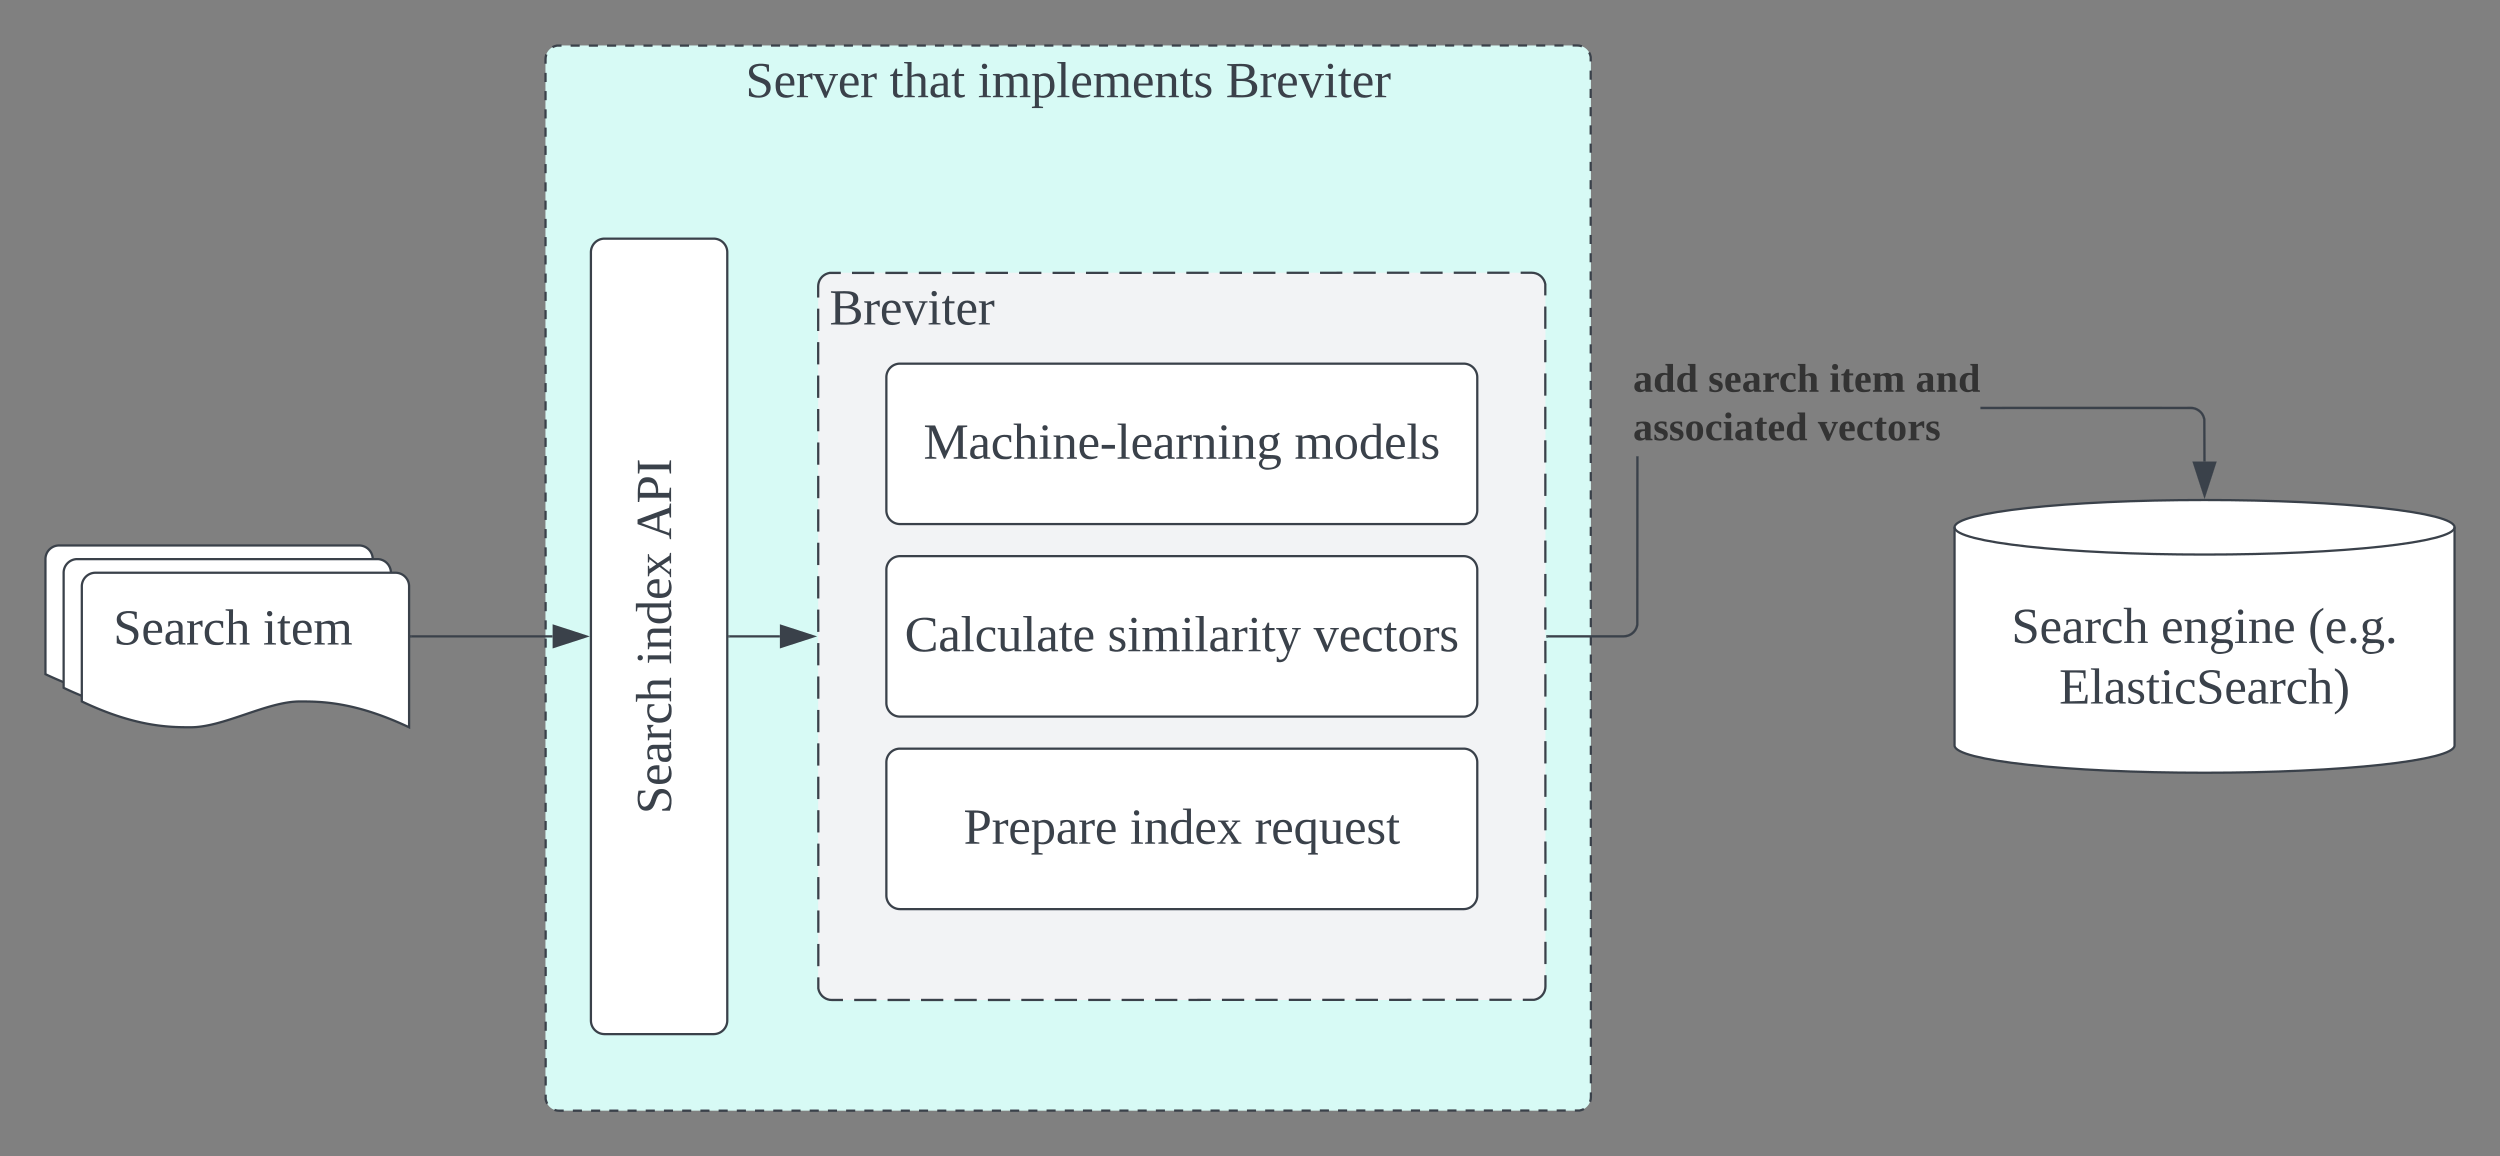 <svg xmlns="http://www.w3.org/2000/svg" xmlns:xlink="http://www.w3.org/1999/xlink" xmlns:lucid="lucid" width="1100" height="508.71"><rect width="100%" height="100%" fill="#808080" stroke="none"/><g transform="translate(-120 -451.294)" lucid:page-tab-id="sRNW0pZGo3Zp"><path d="M360 477.3a6 6 0 0 1 6-6h448a6 6 0 0 1 6 6V934a6 6 0 0 1-6 6H366a6 6 0 0 1-6-6z" fill="#d7faf5"/><path d="M363.08 472.07l.2-.12.87-.36.9-.23h2.02m4 0h4m4.02 0h4m4 0h4.02m4 0h4m4.02 0h4m4.02 0h4m4 0h4.02m4 0h4.02m4 0h4.02m4 0l4-.02m4.02 0h4m4.02 0h4m4.02 0h4m4 0h4.02m4 0h4.02m4 0h4m4.02 0h4m4.02 0h4m4.02 0h4m4 0h4.02m4 0h4.02m4 0h4m4.02 0h4m4.02 0h4m4.02 0l4-.02m4 0h4.02m4 0h4.02m4 0h4m4.02 0h4m4.02 0h4m4.02 0h4m4 0h4.02m4 0h4.02m4 0h4.02m4 0h4m4.02 0h4m4.02 0h4m4 0h4.02m4 0h4.02m4 0l4.02-.02m4 0h4m4.02 0h4m4.02 0h4m4 0h4.02m4 0h4.02m4 0h4.02m4 0h4m4.02 0h4m4.02 0h4m4.02 0h4m4 0h4.02m4 0h4.02m4 0h4m4.02 0h4m4.02 0h4m4.02 0h2l.94.07.9.22.23.08m3.15 2.7l.13.2.36.86.23.92v2m0 4.02v4m0 4.03v4.02m0 4v4.03m0 4v4.03m0 4v4.03m0 4.02v4.02m0 4v4.02m0 4.02v4m0 4.03v4.02m0 4.02v4m0 4.03v4m0 4.02v4m0 4.02v4.02m0 4v4.03m.02 4v4.03m0 4v4.02m0 4.02v4m0 4.03v4m0 4.03v4m0 4.03v4m0 4.02v4.02m0 4V655m0 4v4.03m0 4v4.03m0 4v4.02m0 4.02v4m0 4.03v4m0 4.03v4m0 4.02v4.02m0 4l.02 4.03m0 4v4.03m0 4v4.03m0 4v4m0 4.03v4m0 4.03v4m0 4.03v4m0 4.02v4m0 4.02v4.02m0 4v4.03m0 4v4.02m0 4v4.03m0 4v4.02m0 4.02v4m0 4.02v4m0 4.03v4m.02 4.03v4m0 4.02v4.02m0 4v4.03m0 4v4.03m0 4v4.03m0 4.02v4m0 4.03v4m0 4.03v4m0 4.03v4.02m0 4.02v4m0 4.02v4.02m0 4V934l-.07.94-.22.9-.08.23m-2.7 3.15l-.2.13-.87.36-.9.23h-2.02m-4 0h-4m-4.02 0h-4m-4 0h-4.02m-4 0h-4m-4.02 0h-4m-4.02 0h-4m-4 0h-4.02m-4 0h-4.02m-4 0h-4.02m-4 0h-4m-4.02 0h-4m-4.02 0h-4m-4.02 0h-4m-4 0h-4.02m-4 .02h-4.02m-4 0h-4m-4.02 0h-4m-4.02 0h-4m-4.02 0h-4m-4 0h-4.02m-4 0h-4.02m-4 0h-4m-4.02 0h-4m-4.02 0h-4m-4.02 0h-4m-4 0h-4.02m-4 0h-4.02m-4 0h-4m-4.02 0h-4m-4.02.02h-4m-4.02 0h-4m-4 0h-4.02m-4 0h-4.02m-4 0h-4.02m-4 0h-4m-4.02 0h-4m-4.02 0h-4m-4 0h-4.02m-4 0h-4.02m-4 0h-4.02m-4 0h-4m-4.02 0h-4m-4.02 0h-4m-4 0h-4.02m-4 .02h-4.02m-4 0h-4.02m-4 0h-4m-4.02 0h-4m-4.02 0h-4m-4.02 0h-4m-4 0h-4.02m-4 0h-4.02m-4 0h-4m-4.02 0h-4m-4.02 0h-4m-4.02 0h-2l-.94-.07-.9-.22-.23-.08m-3.15-2.7l-.13-.2-.36-.87-.23-.9v-2.02m0-4v-4.03m0-4v-4.03m0-4v-4.03m0-4v-4.02m0-4.02v-4m0-4.03v-4m0-4.03v-4m0-4.02v-4.02m0-4v-4.03m0-4v-4.03m0-4v-4.03m0-4v-4m0-4.03v-4m0-4.03v-4m-.02-4.03v-4m0-4.02v-4m0-4.02v-4.02m0-4v-4.03m0-4v-4.02m0-4v-4.03m0-4v-4.02m0-4.02v-4m0-4.02v-4m0-4.03v-4m0-4.03v-4m0-4.02v-4.02m0-4v-4.03m0-4v-4.03m0-4v-4.03m0-4.02l-.02-4m0-4.03v-4m0-4.03v-4m0-4.03v-4.02m0-4.02v-4m0-4.02v-4.02m0-4v-4.03m0-4.02v-4.02m0-4v-4.02m0-4.02v-4m0-4.03v-4.02m0-4.02v-4m0-4.03v-4m0-4.02v-4m0-4.02v-4.02m0-4v-4.03m-.02-4v-4.03m0-4v-4.02m0-4.02v-4m0-4.03v-4m0-4.03v-4m0-4.03v-4m0-4.02v-4.02m0-4v-4.03m0-4v-4.03m0-4v-4.03m0-4v-4.02m0-4.02v-2l.07-.94.22-.92.08-.22" stroke="#3a414a" fill="none"/><use xlink:href="#a" transform="matrix(1,0,0,1,365,476.294) translate(83.056 17.778)"/><use xlink:href="#b" transform="matrix(1,0,0,1,365,476.294) translate(146.389 17.778)"/><use xlink:href="#c" transform="matrix(1,0,0,1,365,476.294) translate(185.216 17.778)"/><use xlink:href="#d" transform="matrix(1,0,0,1,365,476.294) translate(294.352 17.778)"/><path d="M386 906.3a6 6 0 0 1-6-6v-338a6 6 0 0 1 6-6h48a6 6 0 0 1 6 6v338a6 6 0 0 1-6 6z" stroke="#3a414a" fill="#fff"/><use xlink:href="#e" transform="matrix(6.123233995736766e-17,-1,1,6.123233995736766e-17,385,901.294) translate(91.821 30.278)"/><use xlink:href="#f" transform="matrix(6.123233995736766e-17,-1,1,6.123233995736766e-17,385,901.294) translate(157.623 30.278)"/><use xlink:href="#g" transform="matrix(6.123233995736766e-17,-1,1,6.123233995736766e-17,385,901.294) translate(212.5 30.278)"/><path d="M1200 779.3c0 6.62-49.25 12-110 12s-110-5.38-110-12v-96c0-6.63 49.25-12 110-12s110 5.37 110 12z" stroke="#3a414a" fill="#fff"/><path d="M1200 683.3c0 6.62-49.25 12-110 12s-110-5.38-110-12" stroke="#3a414a" fill="none"/><use xlink:href="#e" transform="matrix(1,0,0,1,985,700.294) translate(20.062 33.903)"/><use xlink:href="#h" transform="matrix(1,0,0,1,985,700.294) translate(85.864 33.903)"/><use xlink:href="#i" transform="matrix(1,0,0,1,985,700.294) translate(150.556 33.903)"/><use xlink:href="#j" transform="matrix(1,0,0,1,985,700.294) translate(41.049 60.569)"/><path d="M140 697.3a6 6 0 0 1 6-6h132a6 6 0 0 1 6 6v62c-24.05-11.36-39.02-11.36-48.1-11.36-14.4 0-33.55 11.35-47.95 11.35-8.93 0-24.05 0-47.95-11.36z" stroke="#3a414a" fill="#fff"/><path d="M148 703.3a6 6 0 0 1 6-6h132a6 6 0 0 1 6 6v62c-24.05-11.36-39.02-11.36-48.1-11.36-14.4 0-33.55 11.35-47.95 11.35-8.93 0-24.05 0-47.95-11.36z" stroke="#3a414a" fill="#fff"/><path d="M156 709.3a6 6 0 0 1 6-6h132a6 6 0 0 1 6 6v62c-24.05-11.36-39.02-11.36-48.1-11.36-14.4 0-33.55 11.35-47.95 11.35-8.93 0-24.05 0-47.95-11.36z" stroke="#3a414a" fill="#fff"/><use xlink:href="#e" transform="matrix(1,0,0,1,161,708.294) translate(8.877 26.59)"/><use xlink:href="#k" transform="matrix(1,0,0,1,161,708.294) translate(74.679 26.59)"/><path d="M300.95 731.3h62.2" stroke="#3a414a" fill="none"/><path d="M300.97 731.8h-.52v-1h.52z" stroke="#3a414a" stroke-width=".05" fill="#3a414a"/><path d="M377.92 731.3l-14.27 4.63v-9.27z" stroke="#3a414a" fill="#3a414a"/><path d="M440.96 731.3h22.2" stroke="#3a414a" fill="none"/><path d="M440.98 731.8h-.52v-1h.52z" stroke="#3a414a" stroke-width=".05" fill="#3a414a"/><path d="M477.92 731.3l-14.27 4.63v-9.27z" stroke="#3a414a" fill="#3a414a"/><path d="M840.9 726.3l-.25 1-.4.95-.53.87-.66.77-.78.65-.87.54-.93.38-1 .24-1 .07h-33.5v-1h33.47l.88-.08.84-.2.8-.33.74-.46.65-.56.56-.65.46-.74.33-.8.2-.83.05-74.04h1zM1085 630.36l1 .24.93.4.87.53.78.67.66.77.53.87.38.94.25 1.02.07 18.6h-1l-.07-18.48-.2-.83-.33-.8-.45-.74-.56-.65-.67-.55-.73-.46-.8-.34-.84-.2-.88-.07-92.53.02v-1l92.57-.03z" stroke="#3a414a" stroke-width=".05" fill="#3a414a"/><path d="M800.98 731.8h-.52v-1h.52z" fill="#3a414a"/><path d="M801 731.82h-.56v-1.05h.56zm-.5-1v.95h.45v-.95z" stroke="#3a414a" stroke-width=".05" fill="#3a414a"/><path d="M1090 669.18l-4.64-14.27h9.28z" fill="#3a414a"/><path d="M1090 670.8l-5.32-16.4h10.64zm-3.95-15.4l3.95 12.16 3.95-12.15z" stroke="#3a414a" stroke-width=".05" fill="#3a414a"/><use xlink:href="#l" transform="matrix(1,0,0,1,838.512,609.461) translate(0 14.222)"/><use xlink:href="#m" transform="matrix(1,0,0,1,838.512,609.461) translate(33.086 14.222)"/><use xlink:href="#n" transform="matrix(1,0,0,1,838.512,609.461) translate(86.42 14.222)"/><use xlink:href="#o" transform="matrix(1,0,0,1,838.512,609.461) translate(124.296 14.222)"/><use xlink:href="#p" transform="matrix(1,0,0,1,838.512,609.461) translate(0 35.556)"/><use xlink:href="#q" transform="matrix(1,0,0,1,838.512,609.461) translate(81.333 35.556)"/><path d="M480 577.3a6 6 0 0 1 6-6h308a6 6 0 0 1 6 6v308a6 6 0 0 1-6 6H486a6 6 0 0 1-6-6z" fill="#f2f3f5"/><path d="M494.87 571.37h9.8m4.9 0h9.82m4.9 0h9.8m4.9 0l9.8-.02m4.9 0h9.82m4.9 0h9.8m4.92 0h9.8m4.9 0h9.82m4.9 0h9.8m4.9-.02h9.82m4.9 0h9.8m4.9 0h9.82m4.9 0h9.8m4.92 0h9.8m4.9 0l9.82-.02m4.9 0h9.8m4.9 0h9.82m4.9 0h9.8m4.9 0h9.82m4.9 0h9.8m4.92 0h4.9l.94.07.9.22.88.35.8.5.72.6.6.72.5.8.37.87.23.92v4.9m0 4.9v9.8m0 4.9v9.82m0 4.9v9.8m0 4.92v9.8m0 4.9v9.82m.02 4.9v9.8m0 4.9v9.82m0 4.9v9.8m0 4.9v9.82m0 4.9v9.8m0 4.92l.02 9.8m0 4.9v9.82m0 4.9v9.8m0 4.9v9.82m0 4.9v9.8m0 4.9v9.82m0 4.9l.02 9.8m0 4.92v9.8m0 4.9v9.82m0 4.9v9.8m0 4.9v4.9l-.07.95-.22.92-.35.87-.5.8-.6.72-.72.6-.8.5-.88.36-.9.22h-4.92m-4.9 0h-9.8m-4.9 0h-9.82m-4.9 0h-9.8m-4.9 0l-9.8.02m-4.9 0h-9.82m-4.9 0h-9.8m-4.92 0h-9.8m-4.9 0h-9.82m-4.9 0h-9.8m-4.9 0l-9.82.02m-4.9 0h-9.8m-4.9 0h-9.82m-4.9 0h-9.8m-4.92 0h-9.8m-4.9 0h-9.82m-4.9.02h-9.8m-4.9 0h-9.82m-4.9 0h-9.8m-4.9 0h-9.82m-4.9 0h-9.8m-4.92 0H486l-.94-.06-.9-.22-.88-.36-.8-.5-.72-.6-.6-.72-.5-.8-.37-.87-.23-.92v-4.9m0-4.9v-9.8m0-4.92v-9.8m0-4.9v-9.8m0-4.9v-9.82m0-4.9v-9.8m-.02-4.9v-9.82m0-4.9v-9.8m0-4.9v-9.82m0-4.9v-9.8m0-4.92v-9.8m0-4.9l-.02-9.82m0-4.9v-9.8m0-4.9v-9.82m0-4.9v-9.8m0-4.9v-9.82m0-4.9v-9.8m0-4.92l-.02-9.8m0-4.9v-9.82m0-4.9v-9.8m0-4.9v-9.82m0-4.9v-4.9l.07-.94.22-.92.35-.87.5-.8.6-.72.72-.6.8-.5.88-.36.9-.23h4.92" stroke="#3a414a" fill="none"/><g><use xlink:href="#r" transform="matrix(1,0,0,1,485,576.294) translate(0 17.778)"/></g><path d="M510 617.3a6 6 0 0 1 6-6h248a6 6 0 0 1 6 6v58.58a6 6 0 0 1-6 6H516a6 6 0 0 1-6-6z" stroke="#3a414a" fill="#fff"/><g><use xlink:href="#s" transform="matrix(1,0,0,1,515,616.294) translate(11.358 36.84)"/><use xlink:href="#t" transform="matrix(1,0,0,1,515,616.294) translate(174.506 36.84)"/></g><path d="M510 702a6 6 0 0 1 6-6h248a6 6 0 0 1 6 6v58.6a6 6 0 0 1-6 6H516a6 6 0 0 1-6-6z" stroke="#3a414a" fill="#fff"/><g><use xlink:href="#u" transform="matrix(1,0,0,1,515,701) translate(3.056 36.84)"/><use xlink:href="#v" transform="matrix(1,0,0,1,515,701) translate(92.315 36.84)"/><use xlink:href="#w" transform="matrix(1,0,0,1,515,701) translate(182.932 36.84)"/></g><path d="M510 786.7a6 6 0 0 1 6-6h248a6 6 0 0 1 6 6v58.6a6 6 0 0 1-6 6H516a6 6 0 0 1-6-6z" stroke="#3a414a" fill="#fff"/><g><use xlink:href="#x" transform="matrix(1,0,0,1,515,785.706) translate(28.981 36.84)"/><use xlink:href="#f" transform="matrix(1,0,0,1,515,785.706) translate(102.13 36.84)"/><use xlink:href="#y" transform="matrix(1,0,0,1,515,785.706) translate(157.006 36.84)"/></g><defs><path fill="#3a414a" d="M178-68c0 79-95 82-154 59v-54h12c1 35 22 52 60 52 50 0 69-58 33-82-39-24-105-21-105-85 0-67 86-66 142-53v49h-12l-6-29c-31-27-121-7-89 42 28 43 119 24 119 101" id="z"/><path fill="#3a414a" d="M84-170c49 0 66 33 63 87H46c-8 60 38 80 95 63v10C128-2 108 4 88 4 34 4 14-29 14-84c-1-54 22-86 70-86zm33 73c12-57-57-82-69-24-1 7-2 15-2 24h71" id="A"/><path fill="#3a414a" d="M57-145c16-10 35-24 60-25v45c-19 1-8-30-40-17l-20 6v124l29 4v8H7v-8l21-4v-141c-8-3-24 2-21-12h48" id="B"/><path fill="#3a414a" d="M164-154L98 4H85L17-153c-7-3-20 0-17-12h77v8l-26 4L99-38l46-115-26-4v-8h61v8" id="C"/><g id="a"><use transform="matrix(0.062,0,0,0.062,0,0)" xlink:href="#z"/><use transform="matrix(0.062,0,0,0.062,12.346,0)" xlink:href="#A"/><use transform="matrix(0.062,0,0,0.062,22.16,0)" xlink:href="#B"/><use transform="matrix(0.062,0,0,0.062,29.506,0)" xlink:href="#C"/><use transform="matrix(0.062,0,0,0.062,40.617,0)" xlink:href="#A"/><use transform="matrix(0.062,0,0,0.062,50.432,0)" xlink:href="#B"/></g><path fill="#3a414a" d="M54-38c-1 25 24 26 44 20v12C71 10 25 9 25-35v-115H4c-2-14 14-10 21-15l18-38h11v38h38v15H54v112" id="D"/><path fill="#3a414a" d="M126-119c3-38-42-31-69-25v132l23 4v8H7v-8l21-4v-226l-24-4v-8h53l-1 98c31-22 99-31 99 31v109c7 3 23-1 20 12h-71v-8l22-4v-107" id="E"/><path fill="#3a414a" d="M32-163c41-10 102-14 102 39v112c8 3 24-2 21 12h-45l-4-17C83 13 3 13 13-46c-2-50 45-50 92-51 4-36-5-70-42-56-6 2-12 4-16 6-4 7 0 23-15 20v-36zM42-47c0 41 41 33 63 22v-59c-34 1-63-1-63 37" id="F"/><g id="b"><use transform="matrix(0.062,0,0,0.062,0,0)" xlink:href="#D"/><use transform="matrix(0.062,0,0,0.062,6.173,0)" xlink:href="#E"/><use transform="matrix(0.062,0,0,0.062,17.284,0)" xlink:href="#F"/><use transform="matrix(0.062,0,0,0.062,27.099,0)" xlink:href="#D"/></g><path fill="#3a414a" d="M47-200c-23 0-25-39 0-38 13 0 18 7 20 19-1 11-8 19-20 19zM65-12l28 4v8H8v-8l28-4v-141l-24-4v-8h53v153" id="G"/><path fill="#3a414a" d="M126-118c4-37-42-32-68-25v131l24 4v8H8C5-13 21-9 28-12v-141c-7-3-23 1-20-12h48l1 13c22-15 77-30 92 2 32-22 104-36 104 29v109c8 3 24-2 21 12h-75v-8l25-4v-106c3-39-45-31-72-24 7 37 1 88 3 130l25 4v8h-78v-8l24-4v-106" id="H"/><path fill="#3a414a" d="M166-85c3 67-44 102-111 85l1 64 29 4v9H6v-9l21-4v-217c-7-3-22 1-19-12h46l1 9c11-8 26-14 45-14 47 2 64 36 66 85zM56-13c53 14 83-14 78-72 7-53-33-79-78-60v132" id="I"/><path fill="#3a414a" d="M65-12l28 4v8H7v-8l28-4v-226l-28-4v-8h58v238" id="J"/><path fill="#3a414a" d="M125-118c4-37-41-34-68-26v132l23 4v8H8C5-13 21-9 28-12v-141c-7-3-23 1-20-12h47l2 13c31-23 98-29 98 31v109c7 3 23-1 20 12h-72v-8l22-4v-106" id="K"/><path fill="#3a414a" d="M41-130c7 48 86 23 86 84 0 56-69 57-112 41v-40c20 0 9 29 31 31 35 19 77-26 41-50-27-18-72-13-72-59 0-50 58-52 100-41v36c-19 1-8-25-28-25-21-7-50-1-46 23" id="L"/><g id="c"><use transform="matrix(0.062,0,0,0.062,0,0)" xlink:href="#G"/><use transform="matrix(0.062,0,0,0.062,6.173,0)" xlink:href="#H"/><use transform="matrix(0.062,0,0,0.062,23.457,0)" xlink:href="#I"/><use transform="matrix(0.062,0,0,0.062,34.568,0)" xlink:href="#J"/><use transform="matrix(0.062,0,0,0.062,40.741,0)" xlink:href="#A"/><use transform="matrix(0.062,0,0,0.062,50.556,0)" xlink:href="#H"/><use transform="matrix(0.062,0,0,0.062,67.84,0)" xlink:href="#A"/><use transform="matrix(0.062,0,0,0.062,77.654,0)" xlink:href="#K"/><use transform="matrix(0.062,0,0,0.062,88.765,0)" xlink:href="#D"/><use transform="matrix(0.062,0,0,0.062,94.938,0)" xlink:href="#L"/></g><path fill="#3a414a" d="M75-131c50 2 93 3 93-48 0-46-48-41-93-41v89zm0 115c55 4 111 6 111-51 0-53-58-48-111-48v99zm148-52C223 24 102-3 10 0v-9l31-5v-208l-31-4v-10c77 6 193-24 194 56 0 33-20 48-48 54 36 5 67 20 67 58" id="M"/><g id="d"><use transform="matrix(0.062,0,0,0.062,0,0)" xlink:href="#M"/><use transform="matrix(0.062,0,0,0.062,14.815,0)" xlink:href="#B"/><use transform="matrix(0.062,0,0,0.062,22.16,0)" xlink:href="#A"/><use transform="matrix(0.062,0,0,0.062,31.975,0)" xlink:href="#C"/><use transform="matrix(0.062,0,0,0.062,43.086,0)" xlink:href="#G"/><use transform="matrix(0.062,0,0,0.062,49.259,0)" xlink:href="#D"/><use transform="matrix(0.062,0,0,0.062,55.432,0)" xlink:href="#A"/><use transform="matrix(0.062,0,0,0.062,65.247,0)" xlink:href="#B"/></g><path fill="#3a414a" d="M45-84c0 64 52 80 104 63 1 25-30 25-55 25-56 0-80-32-80-88 0-76 62-98 131-80v46h-10c-5-15-4-31-23-35-47-10-67 21-67 69" id="N"/><g id="e"><use transform="matrix(0.062,0,0,0.062,0,0)" xlink:href="#z"/><use transform="matrix(0.062,0,0,0.062,12.346,0)" xlink:href="#A"/><use transform="matrix(0.062,0,0,0.062,22.16,0)" xlink:href="#F"/><use transform="matrix(0.062,0,0,0.062,31.975,0)" xlink:href="#B"/><use transform="matrix(0.062,0,0,0.062,39.321,0)" xlink:href="#N"/><use transform="matrix(0.062,0,0,0.062,49.136,0)" xlink:href="#E"/></g><path fill="#3a414a" d="M13-81c0-71 46-101 114-85l-1-72-28-4v-8h57v238c8 3 24-2 21 12h-47l-2-12C80 23 13-1 13-81zm77-74c-37 1-44 33-45 74 0 38 9 66 45 66 14 0 27-3 36-7v-130c-10-1-24-3-36-3" id="O"/><path fill="#3a414a" d="M156-12c7 3 23-1 20 12h-75v-8l22-4-38-58-45 58 23 4v8H3v-8l19-3 55-71-48-71c-7-3-23 1-20-12h75v8l-22 4 32 48 37-48-23-4v-8h59v8l-19 3-46 60" id="P"/><g id="f"><use transform="matrix(0.062,0,0,0.062,0,0)" xlink:href="#G"/><use transform="matrix(0.062,0,0,0.062,6.173,0)" xlink:href="#K"/><use transform="matrix(0.062,0,0,0.062,17.284,0)" xlink:href="#O"/><use transform="matrix(0.062,0,0,0.062,28.395,0)" xlink:href="#A"/><use transform="matrix(0.062,0,0,0.062,38.21,0)" xlink:href="#P"/></g><path fill="#3a414a" d="M81-9v9H4v-9l26-5 81-224h33l83 224 30 5v9h-99v-9l31-5-23-68H73L49-14zm38-203L78-98h82" id="Q"/><path fill="#3a414a" d="M75-108c48 3 76-12 76-58s-28-57-76-54v112zm111-58c-1 60-46 78-111 74v78l37 5v9H13v-9l28-5v-208l-31-4v-10c81 1 178-14 176 70" id="R"/><path fill="#3a414a" d="M77-14l30 5v9H13v-9l30-5v-208l-30-4v-10h94v10l-30 4v208" id="S"/><g id="g"><use transform="matrix(0.062,0,0,0.062,0,0)" xlink:href="#Q"/><use transform="matrix(0.062,0,0,0.062,15.988,0)" xlink:href="#R"/><use transform="matrix(0.062,0,0,0.062,28.333,0)" xlink:href="#S"/></g><path fill="#3a414a" d="M141-152c28 39 5 97-54 97-9 0-20-2-27-3L49-35c29 22 130-14 124 52-4 45-38 57-88 61C21 83-8 26 45-2 33-6 22-15 21-31l28-31c-19-9-28-26-28-51-2-51 53-65 100-52l38-20 7 8zM85 64c35 0 61-11 61-42 0-35-57-17-89-21-9 8-16 19-17 34 0 25 19 29 45 29zM52-113c1 26 7 46 35 44 28-1 34-16 35-44 0-26-6-43-34-43s-36 17-36 43" id="T"/><g id="h"><use transform="matrix(0.062,0,0,0.062,0,0)" xlink:href="#A"/><use transform="matrix(0.062,0,0,0.062,9.815,0)" xlink:href="#K"/><use transform="matrix(0.062,0,0,0.062,20.926,0)" xlink:href="#T"/><use transform="matrix(0.062,0,0,0.062,32.037,0)" xlink:href="#G"/><use transform="matrix(0.062,0,0,0.062,38.21,0)" xlink:href="#K"/><use transform="matrix(0.062,0,0,0.062,49.321,0)" xlink:href="#A"/></g><path fill="#3a414a" d="M108-235c-52 28-62 95-58 178 3 56 21 97 58 119v15C7 49-17-153 67-223c12-10 25-19 41-27v15" id="U"/><path fill="#3a414a" d="M45-37c13 0 21 8 21 21C67-2 57 4 45 5 33 4 23-2 24-16c0-13 8-21 21-21" id="V"/><g id="i"><use transform="matrix(0.062,0,0,0.062,0,0)" xlink:href="#U"/><use transform="matrix(0.062,0,0,0.062,7.346,0)" xlink:href="#A"/><use transform="matrix(0.062,0,0,0.062,17.16,0)" xlink:href="#V"/><use transform="matrix(0.062,0,0,0.062,22.716,0)" xlink:href="#T"/><use transform="matrix(0.062,0,0,0.062,33.827,0)" xlink:href="#V"/></g><path fill="#3a414a" d="M10-9l31-5v-208l-31-4v-10h177v57h-11l-6-38c-28-4-63-3-95-3v92h63l6-28h11v73h-11l-6-29H75v96l105-3 10-43h12l-3 62H10v-9" id="W"/><path fill="#3a414a" d="M12-250C113-222 137-19 52 49 40 59 28 69 12 77V62C56 37 70-16 70-87c0-70-13-123-58-148v-15" id="X"/><g id="j"><use transform="matrix(0.062,0,0,0.062,0,0)" xlink:href="#W"/><use transform="matrix(0.062,0,0,0.062,13.519,0)" xlink:href="#J"/><use transform="matrix(0.062,0,0,0.062,19.691,0)" xlink:href="#F"/><use transform="matrix(0.062,0,0,0.062,29.506,0)" xlink:href="#L"/><use transform="matrix(0.062,0,0,0.062,38.148,0)" xlink:href="#D"/><use transform="matrix(0.062,0,0,0.062,44.321,0)" xlink:href="#G"/><use transform="matrix(0.062,0,0,0.062,50.494,0)" xlink:href="#N"/><use transform="matrix(0.062,0,0,0.062,60.309,0)" xlink:href="#z"/><use transform="matrix(0.062,0,0,0.062,72.654,0)" xlink:href="#A"/><use transform="matrix(0.062,0,0,0.062,82.469,0)" xlink:href="#F"/><use transform="matrix(0.062,0,0,0.062,92.284,0)" xlink:href="#B"/><use transform="matrix(0.062,0,0,0.062,99.63,0)" xlink:href="#N"/><use transform="matrix(0.062,0,0,0.062,109.444,0)" xlink:href="#E"/><use transform="matrix(0.062,0,0,0.062,120.556,0)" xlink:href="#X"/></g><g id="k"><use transform="matrix(0.062,0,0,0.062,0,0)" xlink:href="#G"/><use transform="matrix(0.062,0,0,0.062,6.173,0)" xlink:href="#D"/><use transform="matrix(0.062,0,0,0.062,12.346,0)" xlink:href="#A"/><use transform="matrix(0.062,0,0,0.062,22.16,0)" xlink:href="#H"/></g><path fill="#333" d="M31-163c51-5 127-20 127 40v107l17 4V0h-61l-4-13C82 13 12 12 12-46c0-51 46-52 95-53 9-45-22-69-57-44l-7 20H31v-40zM62-47c0 30 26 34 45 23v-59c-28 0-45 6-45 36" id="Y"/><path fill="#333" d="M15-82c-4-69 47-101 113-83l-1-69-17-4v-12h68v234l18 4V0h-63l-4-9C77 23 5-9 15-82zm112-66c-43-16-64 17-61 65 2 33 3 67 32 67 12 0 22-3 29-8v-124" id="Z"/><g id="l"><use transform="matrix(0.049,0,0,0.049,0,0)" xlink:href="#Y"/><use transform="matrix(0.049,0,0,0.049,8.889,0)" xlink:href="#Z"/><use transform="matrix(0.049,0,0,0.049,18.765,0)" xlink:href="#Z"/></g><path fill="#333" d="M102-142c-14-17-68-15-54 18 24 26 83 17 83 72 0 62-72 62-120 47v-45h12c4 23 16 37 43 37 35 0 39-37 9-46-31-9-65-19-64-61 0-52 59-55 108-45v43h-11" id="aa"/><path fill="#333" d="M12-83c0-55 22-85 75-86 52-1 66 33 63 88H64c-1 37 6 64 44 63 14 0 28-4 39-6 3 28-28 25-55 27-57 4-80-31-80-86zm90-17c2-26 0-63-27-48-10 9-11 28-11 48h38" id="ab"/><path fill="#333" d="M132-132c-21 0-37 9-50 16v100l26 4V0H10v-12l21-4v-133l-21-5v-11h69l2 34c17-18 35-41 71-40v61c-17 3-14-14-20-22" id="ac"/><path fill="#333" d="M109-18c15 0 31-2 42-6v14c-11 9-31 13-51 13-59 0-86-28-88-86-3-75 66-101 135-80v48h-13c-3-20-7-40-34-37-51 7-55 138 9 134" id="ad"/><path fill="#333" d="M127-114c3-31-26-38-50-25v123l15 4V0H10v-12l16-4v-218l-17-4v-12h68l-1 99c31-23 102-32 102 30v105l17 4V0h-82v-12l14-4v-98" id="ae"/><g id="m"><use transform="matrix(0.049,0,0,0.049,0,0)" xlink:href="#aa"/><use transform="matrix(0.049,0,0,0.049,6.914,0)" xlink:href="#ab"/><use transform="matrix(0.049,0,0,0.049,14.765,0)" xlink:href="#Y"/><use transform="matrix(0.049,0,0,0.049,23.654,0)" xlink:href="#ac"/><use transform="matrix(0.049,0,0,0.049,31.16,0)" xlink:href="#ad"/><use transform="matrix(0.049,0,0,0.049,39.012,0)" xlink:href="#ae"/></g><path fill="#333" d="M77-16l18 4V0H8v-12l18-4v-133l-17-5v-11h68v149zM51-196c-16 0-27-10-27-27s10-27 27-27 27 11 27 27c0 17-10 27-27 27" id="af"/><path fill="#333" d="M78-41c-2 24 21 26 40 20C122 3 98 2 77 4 5 10 32-84 27-147H6v-11l25-7 21-38h26v38h35v18H78v106" id="ag"/><path fill="#333" d="M126-114c3-31-27-37-49-25v123l15 4V0H10v-12l16-4v-133l-16-5v-11h64l2 14c24-16 81-33 96 3 30-24 105-39 105 27v105l17 4V0h-82v-12l14-4v-98c4-33-27-37-51-24 5 35 0 82 2 122l17 4V0h-83v-12l15-4v-98" id="ah"/><g id="n"><use transform="matrix(0.049,0,0,0.049,0,0)" xlink:href="#af"/><use transform="matrix(0.049,0,0,0.049,4.938,0)" xlink:href="#ag"/><use transform="matrix(0.049,0,0,0.049,10.815,0)" xlink:href="#ab"/><use transform="matrix(0.049,0,0,0.049,18.667,0)" xlink:href="#ah"/></g><path fill="#333" d="M127-114c3-31-26-38-50-25v123l15 4V0H10v-12l16-4v-133l-16-5v-11h64l2 14c31-23 102-32 102 30v105l17 4V0h-82v-12l14-4v-98" id="ai"/><g id="o"><use transform="matrix(0.049,0,0,0.049,0,0)" xlink:href="#Y"/><use transform="matrix(0.049,0,0,0.049,8.889,0)" xlink:href="#ai"/><use transform="matrix(0.049,0,0,0.049,18.765,0)" xlink:href="#Z"/></g><path fill="#333" d="M90-170c54-1 76 32 76 87 1 56-23 87-77 87-53 0-75-32-75-87s23-86 76-87zM89-14c28-2 26-38 26-69s3-69-26-69c-27 0-24 39-24 69s-3 66 24 69" id="aj"/><g id="p"><use transform="matrix(0.049,0,0,0.049,0,0)" xlink:href="#Y"/><use transform="matrix(0.049,0,0,0.049,8.889,0)" xlink:href="#aa"/><use transform="matrix(0.049,0,0,0.049,15.802,0)" xlink:href="#aa"/><use transform="matrix(0.049,0,0,0.049,22.716,0)" xlink:href="#aj"/><use transform="matrix(0.049,0,0,0.049,31.605,0)" xlink:href="#ad"/><use transform="matrix(0.049,0,0,0.049,39.457,0)" xlink:href="#af"/><use transform="matrix(0.049,0,0,0.049,44.395,0)" xlink:href="#Y"/><use transform="matrix(0.049,0,0,0.049,53.284,0)" xlink:href="#ag"/><use transform="matrix(0.049,0,0,0.049,59.16,0)" xlink:href="#ab"/><use transform="matrix(0.049,0,0,0.049,67.012,0)" xlink:href="#Z"/></g><path fill="#333" d="M168-150L102 4H81L12-149c-7-2-15-4-12-16h85v11l-20 5 42 94 38-94-19-5v-11h54v11" id="ak"/><g id="q"><use transform="matrix(0.049,0,0,0.049,0,0)" xlink:href="#ak"/><use transform="matrix(0.049,0,0,0.049,8.889,0)" xlink:href="#ab"/><use transform="matrix(0.049,0,0,0.049,16.741,0)" xlink:href="#ad"/><use transform="matrix(0.049,0,0,0.049,24.593,0)" xlink:href="#ag"/><use transform="matrix(0.049,0,0,0.049,30.469,0)" xlink:href="#aj"/><use transform="matrix(0.049,0,0,0.049,39.358,0)" xlink:href="#ac"/><use transform="matrix(0.049,0,0,0.049,47.21,0)" xlink:href="#aa"/></g><g id="r"><use transform="matrix(0.062,0,0,0.062,0,0)" xlink:href="#M"/><use transform="matrix(0.062,0,0,0.062,14.815,0)" xlink:href="#B"/><use transform="matrix(0.062,0,0,0.062,22.16,0)" xlink:href="#A"/><use transform="matrix(0.062,0,0,0.062,31.975,0)" xlink:href="#C"/><use transform="matrix(0.062,0,0,0.062,43.086,0)" xlink:href="#G"/><use transform="matrix(0.062,0,0,0.062,49.259,0)" xlink:href="#D"/><use transform="matrix(0.062,0,0,0.062,55.432,0)" xlink:href="#A"/><use transform="matrix(0.062,0,0,0.062,65.247,0)" xlink:href="#B"/></g><path fill="#3a414a" d="M152 0h-7L59-203v189l32 5v9H10v-9l31-5v-208l-31-4v-10h72l76 180 84-180h68v10l-31 4v208l31 5v9h-96v-9l32-5v-189" id="al"/><path fill="#3a414a" d="M13-71v-27h94v27H13" id="am"/><g id="s"><use transform="matrix(0.062,0,0,0.062,0,0)" xlink:href="#al"/><use transform="matrix(0.062,0,0,0.062,19.753,0)" xlink:href="#F"/><use transform="matrix(0.062,0,0,0.062,29.568,0)" xlink:href="#N"/><use transform="matrix(0.062,0,0,0.062,39.383,0)" xlink:href="#E"/><use transform="matrix(0.062,0,0,0.062,50.494,0)" xlink:href="#G"/><use transform="matrix(0.062,0,0,0.062,56.667,0)" xlink:href="#K"/><use transform="matrix(0.062,0,0,0.062,67.778,0)" xlink:href="#A"/><use transform="matrix(0.062,0,0,0.062,77.593,0)" xlink:href="#am"/><use transform="matrix(0.062,0,0,0.062,84.938,0)" xlink:href="#J"/><use transform="matrix(0.062,0,0,0.062,91.111,0)" xlink:href="#A"/><use transform="matrix(0.062,0,0,0.062,100.926,0)" xlink:href="#F"/><use transform="matrix(0.062,0,0,0.062,110.741,0)" xlink:href="#B"/><use transform="matrix(0.062,0,0,0.062,118.086,0)" xlink:href="#K"/><use transform="matrix(0.062,0,0,0.062,129.198,0)" xlink:href="#G"/><use transform="matrix(0.062,0,0,0.062,135.37,0)" xlink:href="#K"/><use transform="matrix(0.062,0,0,0.062,146.481,0)" xlink:href="#T"/></g><path fill="#3a414a" d="M90-170c52 0 76 32 76 87 0 54-24 87-77 87-51 0-75-34-75-87 0-54 24-87 76-87zM89-10c39 0 46-35 46-73 0-39-7-73-46-73-39 1-44 34-44 73s6 72 44 73" id="an"/><g id="t"><use transform="matrix(0.062,0,0,0.062,0,0)" xlink:href="#H"/><use transform="matrix(0.062,0,0,0.062,17.284,0)" xlink:href="#an"/><use transform="matrix(0.062,0,0,0.062,28.395,0)" xlink:href="#O"/><use transform="matrix(0.062,0,0,0.062,39.506,0)" xlink:href="#A"/><use transform="matrix(0.062,0,0,0.062,49.321,0)" xlink:href="#J"/><use transform="matrix(0.062,0,0,0.062,55.494,0)" xlink:href="#L"/></g><path fill="#3a414a" d="M52-115c0 93 80 130 150 87l7-35h11l-1 55c-23 7-52 12-83 12C60 4 19-37 15-115c-5-113 97-141 201-114l1 51h-12l-5-30c-15-9-39-16-62-16-66 0-86 41-86 109" id="ao"/><path fill="#3a414a" d="M124-13C89 8 26 15 26-45v-108c-8-3-24 2-21-12h50v118c-3 37 42 32 69 25v-131l-25-4v-8h54v153c8 3 24-2 21 12h-48" id="ap"/><g id="u"><use transform="matrix(0.062,0,0,0.062,0,0)" xlink:href="#ao"/><use transform="matrix(0.062,0,0,0.062,14.815,0)" xlink:href="#F"/><use transform="matrix(0.062,0,0,0.062,24.63,0)" xlink:href="#J"/><use transform="matrix(0.062,0,0,0.062,30.802,0)" xlink:href="#N"/><use transform="matrix(0.062,0,0,0.062,40.617,0)" xlink:href="#ap"/><use transform="matrix(0.062,0,0,0.062,51.728,0)" xlink:href="#J"/><use transform="matrix(0.062,0,0,0.062,57.901,0)" xlink:href="#F"/><use transform="matrix(0.062,0,0,0.062,67.716,0)" xlink:href="#D"/><use transform="matrix(0.062,0,0,0.062,73.889,0)" xlink:href="#A"/></g><path fill="#3a414a" d="M161-154L85 37C75 66 49 86 8 75V39c18-2 6 24 29 21 30-4 38-32 47-58L21-153c-7-3-20 0-17-12h77v8l-26 4 45 116 43-116-26-4v-8h62v8" id="aq"/><g id="v"><use transform="matrix(0.062,0,0,0.062,0,0)" xlink:href="#L"/><use transform="matrix(0.062,0,0,0.062,8.642,0)" xlink:href="#G"/><use transform="matrix(0.062,0,0,0.062,14.815,0)" xlink:href="#H"/><use transform="matrix(0.062,0,0,0.062,32.099,0)" xlink:href="#G"/><use transform="matrix(0.062,0,0,0.062,38.272,0)" xlink:href="#J"/><use transform="matrix(0.062,0,0,0.062,44.444,0)" xlink:href="#F"/><use transform="matrix(0.062,0,0,0.062,54.259,0)" xlink:href="#B"/><use transform="matrix(0.062,0,0,0.062,61.605,0)" xlink:href="#G"/><use transform="matrix(0.062,0,0,0.062,67.778,0)" xlink:href="#D"/><use transform="matrix(0.062,0,0,0.062,73.951,0)" xlink:href="#aq"/></g><g id="w"><use transform="matrix(0.062,0,0,0.062,0,0)" xlink:href="#C"/><use transform="matrix(0.062,0,0,0.062,11.111,0)" xlink:href="#A"/><use transform="matrix(0.062,0,0,0.062,20.926,0)" xlink:href="#N"/><use transform="matrix(0.062,0,0,0.062,30.741,0)" xlink:href="#D"/><use transform="matrix(0.062,0,0,0.062,36.914,0)" xlink:href="#an"/><use transform="matrix(0.062,0,0,0.062,48.025,0)" xlink:href="#B"/><use transform="matrix(0.062,0,0,0.062,55.37,0)" xlink:href="#L"/></g><g id="x"><use transform="matrix(0.062,0,0,0.062,0,0)" xlink:href="#R"/><use transform="matrix(0.062,0,0,0.062,12.346,0)" xlink:href="#B"/><use transform="matrix(0.062,0,0,0.062,19.691,0)" xlink:href="#A"/><use transform="matrix(0.062,0,0,0.062,29.506,0)" xlink:href="#I"/><use transform="matrix(0.062,0,0,0.062,40.617,0)" xlink:href="#F"/><use transform="matrix(0.062,0,0,0.062,50.432,0)" xlink:href="#B"/><use transform="matrix(0.062,0,0,0.062,57.778,0)" xlink:href="#A"/></g><path fill="#3a414a" d="M13-82c-2-68 46-101 114-84 8-3 15-8 28-7V64l18 4v9h-70v-9l23-4c1-25-2-53 2-75-11 8-27 15-47 15-49-1-66-35-68-86zm113-70c-53-13-86 12-81 70-6 54 34 80 81 61v-131" id="ar"/><g id="y"><use transform="matrix(0.062,0,0,0.062,0,0)" xlink:href="#B"/><use transform="matrix(0.062,0,0,0.062,7.346,0)" xlink:href="#A"/><use transform="matrix(0.062,0,0,0.062,17.16,0)" xlink:href="#ar"/><use transform="matrix(0.062,0,0,0.062,28.272,0)" xlink:href="#ap"/><use transform="matrix(0.062,0,0,0.062,39.383,0)" xlink:href="#A"/><use transform="matrix(0.062,0,0,0.062,49.198,0)" xlink:href="#L"/><use transform="matrix(0.062,0,0,0.062,57.84,0)" xlink:href="#D"/></g></defs></g></svg>